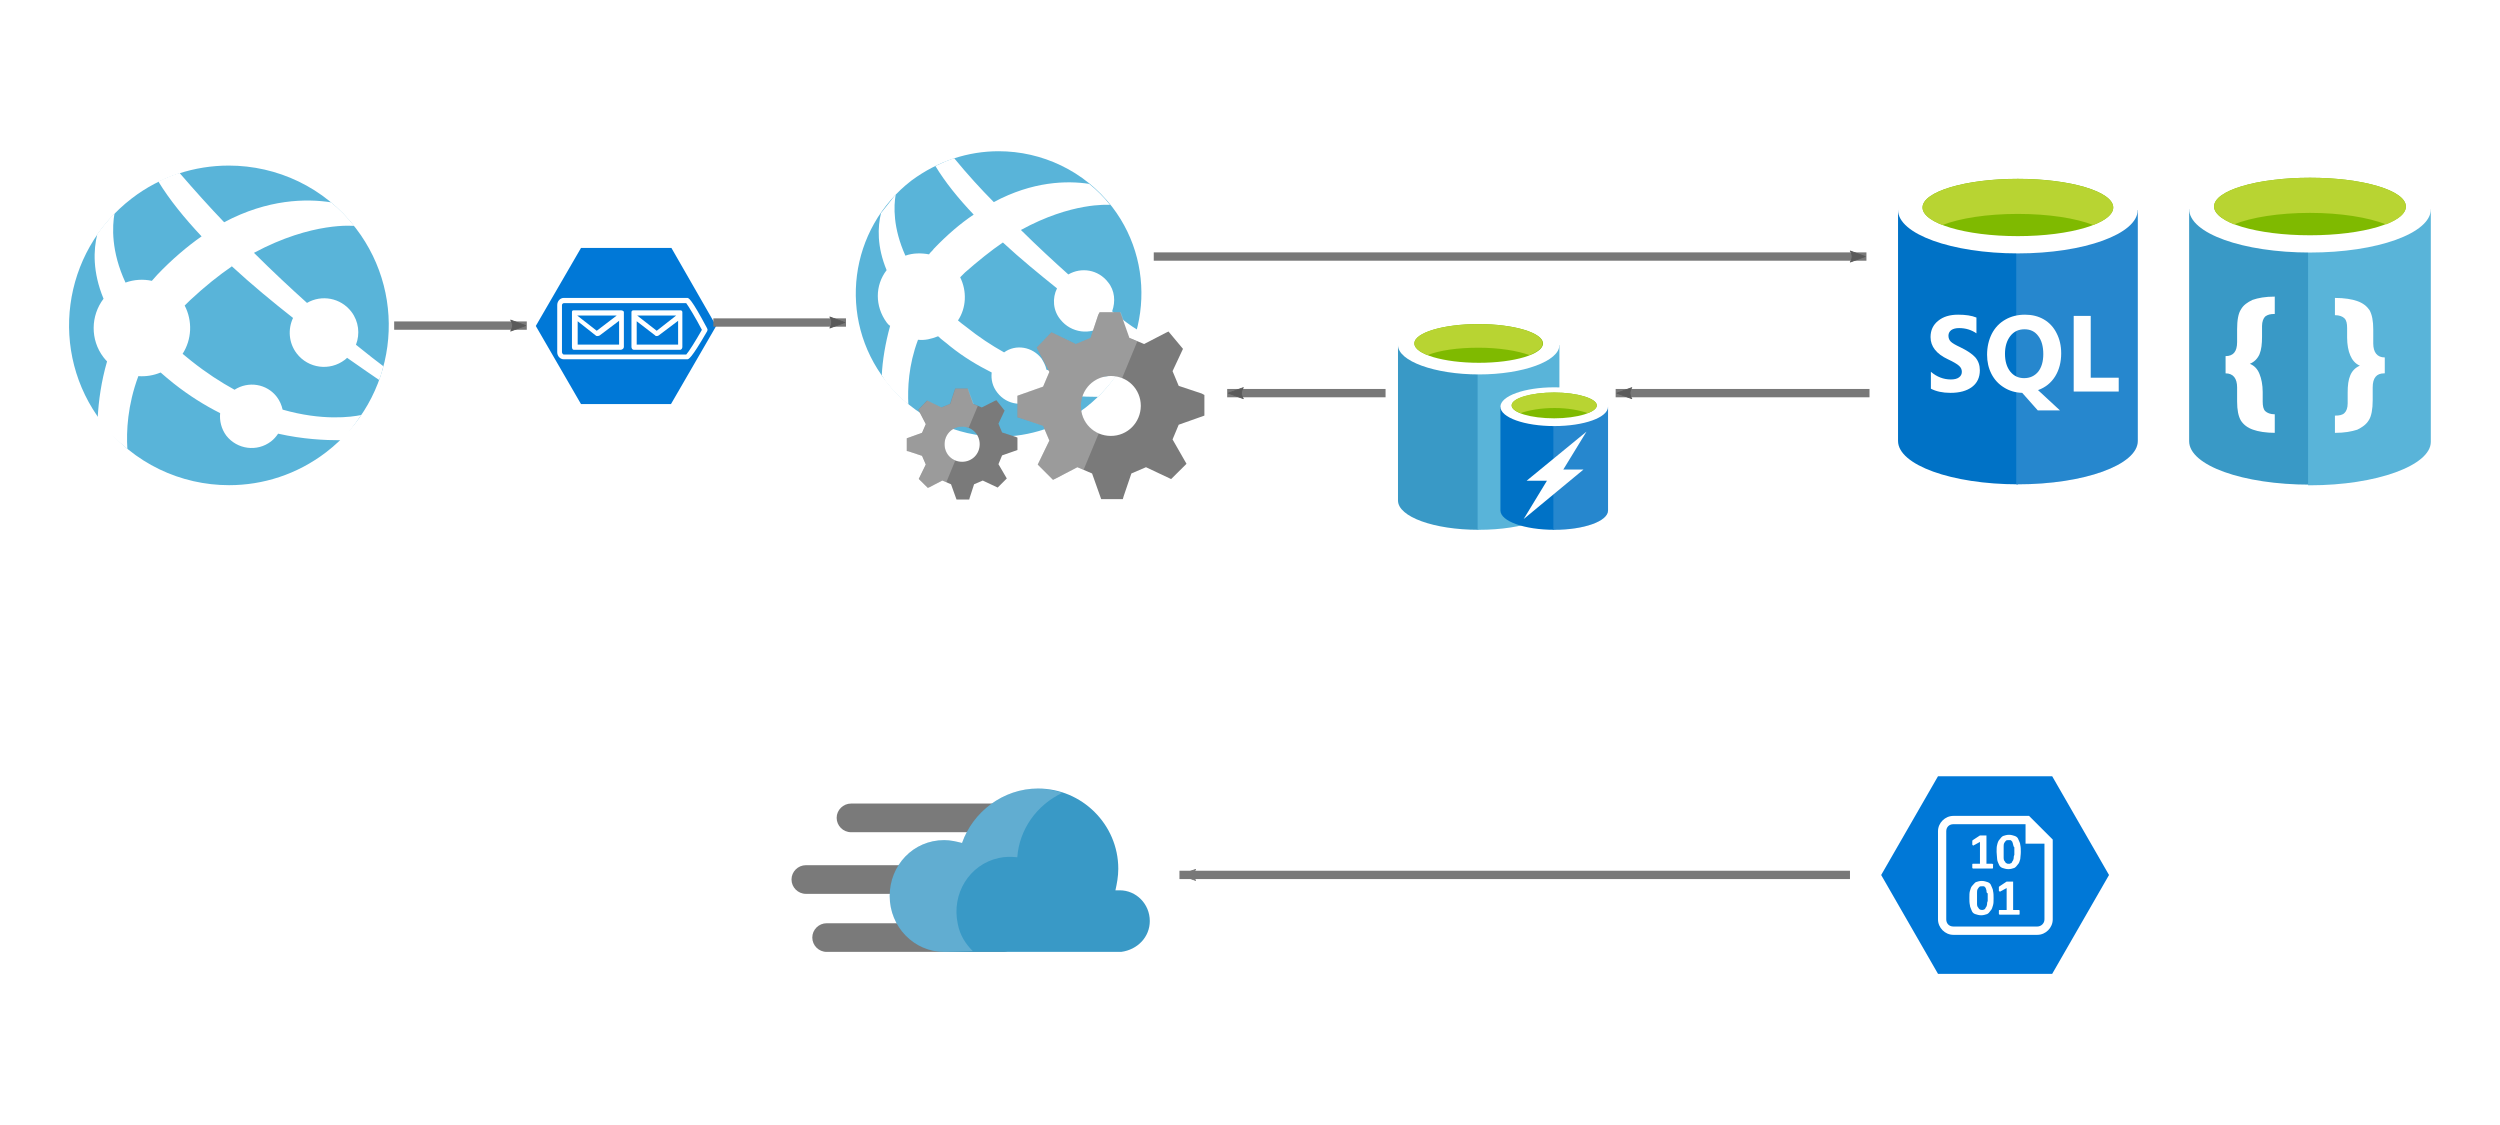 <?xml version="1.0" encoding="UTF-8" standalone="no"?>
<svg
   xmlns:v="http://schemas.microsoft.com/visio/2003/SVGExtensions/"
   xmlns:dc="http://purl.org/dc/elements/1.1/"
   xmlns:cc="http://creativecommons.org/ns#"
   xmlns:rdf="http://www.w3.org/1999/02/22-rdf-syntax-ns#"
   xmlns:svg="http://www.w3.org/2000/svg"
   xmlns="http://www.w3.org/2000/svg"
   xmlns:sodipodi="http://sodipodi.sourceforge.net/DTD/sodipodi-0.dtd"
   xmlns:inkscape="http://www.inkscape.org/namespaces/inkscape"
   width="3.333in"
   height="1.5in"
   viewBox="0 0 240 108"
   xml:space="preserve"
   color-interpolation-filters="sRGB"
   class="st34"
   id="svg5196"
   version="1.1"
   inkscape:version="0.91 r13725"
   sodipodi:docname="scalable-web-app.svg"><defs
     id="defs5682"><marker
       inkscape:stockid="Arrow2Mend"
       orient="auto"
       refY="0.0"
       refX="0.0"
       id="marker7056"
       style="overflow:visible;"
       inkscape:isstock="true"><path
         id="path7058"
         style="fill-rule:evenodd;stroke-width:0.625;stroke-linejoin:round;stroke:#787878;stroke-opacity:1;fill:#787878;fill-opacity:1"
         d="M 8.719,4.034 L -2.207,0.016 L 8.719,-4.002 C 6.973,-1.63 6.983,1.616 8.719,4.034 z "
         transform="scale(0.6) rotate(180) translate(0,0)" /></marker><marker
       inkscape:isstock="true"
       style="overflow:visible;"
       id="marker6404"
       refX="0.0"
       refY="0.0"
       orient="auto"
       inkscape:stockid="Arrow2Mend"
       inkscape:collect="always"><path
         transform="scale(0.6) rotate(180) translate(0,0)"
         d="M 8.719,4.034 L -2.207,0.016 L 8.719,-4.002 C 6.973,-1.63 6.983,1.616 8.719,4.034 z "
         style="fill-rule:evenodd;stroke-width:0.625;stroke-linejoin:round;stroke:#5a5a5a;stroke-opacity:1;fill:#5a5a5a;fill-opacity:1"
         id="path6406" /></marker><marker
       inkscape:stockid="Arrow2Mend"
       orient="auto"
       refY="0.0"
       refX="0.0"
       id="marker6338"
       style="overflow:visible;"
       inkscape:isstock="true"
       inkscape:collect="always"><path
         id="path6340"
         style="fill-rule:evenodd;stroke-width:0.625;stroke-linejoin:round;stroke:#5a5a5a;stroke-opacity:1;fill:#5a5a5a;fill-opacity:1"
         d="M 8.719,4.034 L -2.207,0.016 L 8.719,-4.002 C 6.973,-1.63 6.983,1.616 8.719,4.034 z "
         transform="scale(0.6) rotate(180) translate(0,0)" /></marker><marker
       inkscape:stockid="Arrow1Mstart"
       orient="auto"
       refY="0.0"
       refX="0.0"
       id="Arrow1Mstart"
       style="overflow:visible"
       inkscape:isstock="true"><path
         id="path4736"
         d="M 0.0,0.0 L 5.0,-5.0 L -12.5,0.0 L 5.0,5.0 L 0.0,0.0 z "
         style="fill-rule:evenodd;stroke:#5a5a5a;stroke-width:1pt;stroke-opacity:1;fill:#5a5a5a;fill-opacity:1"
         transform="scale(0.4) translate(10,0)" /></marker><marker
       inkscape:isstock="true"
       style="overflow:visible;"
       id="marker5692"
       refX="0.0"
       refY="0.0"
       orient="auto"
       inkscape:stockid="Arrow2Mend"><path
         transform="scale(0.6) rotate(180) translate(0,0)"
         d="M 8.719,4.034 L -2.207,0.016 L 8.719,-4.002 C 6.973,-1.63 6.983,1.616 8.719,4.034 z "
         style="fill-rule:evenodd;stroke-width:0.625;stroke-linejoin:round;stroke:#5a5a5a;stroke-opacity:1;fill:#5a5a5a;fill-opacity:1"
         id="path5694" /></marker><marker
       inkscape:isstock="true"
       style="overflow:visible;"
       id="marker5452"
       refX="0.0"
       refY="0.0"
       orient="auto"
       inkscape:stockid="Arrow2Mend"><path
         transform="scale(0.6) rotate(180) translate(0,0)"
         d="M 8.719,4.034 L -2.207,0.016 L 8.719,-4.002 C 6.973,-1.63 6.983,1.616 8.719,4.034 z "
         style="fill-rule:evenodd;stroke-width:0.625;stroke-linejoin:round;stroke:#5a5a5a;stroke-opacity:1;fill:#5a5a5a;fill-opacity:1"
         id="path5454" /></marker><marker
       inkscape:stockid="Arrow2Lend"
       orient="auto"
       refY="0.0"
       refX="0.0"
       id="Arrow2Lend"
       style="overflow:visible;"
       inkscape:isstock="true"><path
         id="path4751"
         style="fill-rule:evenodd;stroke-width:0.625;stroke-linejoin:round;stroke:#000000;stroke-opacity:1;fill:#000000;fill-opacity:1"
         d="M 8.719,4.034 L -2.207,0.016 L 8.719,-4.002 C 6.973,-1.63 6.983,1.616 8.719,4.034 z "
         transform="scale(1.1) rotate(180) translate(1,0)" /></marker><marker
       inkscape:stockid="Arrow2Mend"
       orient="auto"
       refY="0.0"
       refX="0.0"
       id="marker5072"
       style="overflow:visible;"
       inkscape:isstock="true"
       inkscape:collect="always"><path
         id="path5074"
         style="fill-rule:evenodd;stroke-width:0.625;stroke-linejoin:round;stroke:#5a5a5a;stroke-opacity:1;fill:#5a5a5a;fill-opacity:1"
         d="M 8.719,4.034 L -2.207,0.016 L 8.719,-4.002 C 6.973,-1.63 6.983,1.616 8.719,4.034 z "
         transform="scale(0.6) rotate(180) translate(0,0)" /></marker><marker
       inkscape:stockid="Arrow2Mend"
       orient="auto"
       refY="0.0"
       refX="0.0"
       id="Arrow2Mend"
       style="overflow:visible;"
       inkscape:isstock="true"><path
         id="path4757"
         style="fill-rule:evenodd;stroke-width:0.625;stroke-linejoin:round;"
         d="M 8.719,4.034 L -2.207,0.016 L 8.719,-4.002 C 6.973,-1.63 6.983,1.616 8.719,4.034 z "
         transform="scale(0.6) rotate(180) translate(0,0)" /></marker></defs><sodipodi:namedview
     pagecolor="#ffffff"
     bordercolor="#666666"
     borderopacity="1"
     objecttolerance="10"
     gridtolerance="10"
     guidetolerance="10"
     inkscape:pageopacity="0"
     inkscape:pageshadow="2"
     inkscape:window-width="1536"
     inkscape:window-height="897"
     id="namedview5680"
     showgrid="false"
     inkscape:zoom="1.920002"
     inkscape:cx="168.10308"
     inkscape:cy="22.704001"
     inkscape:window-x="-8"
     inkscape:window-y="-8"
     inkscape:window-maximized="1"
     inkscape:current-layer="svg5196" /><v:documentProperties
     v:langID="1033"
     v:viewMarkup="false" /><style
     type="text/css"
     id="style5198"><![CDATA[
		.st1 {fill:#59b4d9;stroke:none;stroke-linecap:butt;stroke-width:0.582}
		.st2 {fill:#ffffff;stroke:none;stroke-linecap:butt;stroke-width:0.582}
		.st3 {fill:none;stroke:none;stroke-linecap:butt;stroke-width:0.75}
		.st4 {fill:#0090c6;font-family:Arial;font-size:0.625em}
		.st5 {fill:#59b4d9;stroke:none;stroke-linecap:butt;stroke-width:0.634}
		.st6 {fill:#ffffff;stroke:none;stroke-linecap:butt;stroke-width:0.634}
		.st7 {fill:#7a7a7a;stroke:none;stroke-linecap:butt;stroke-width:0.176}
		.st8 {fill:none;stroke:none;stroke-linecap:butt;stroke-width:0.176}
		.st9 {fill:#ffffff;fill-opacity:0.25;stroke:none;stroke-linecap:butt;stroke-width:0.176}
		.st10 {fill:#0078d7;stroke:none;stroke-linecap:butt;stroke-width:0.653}
		.st11 {fill:#7a7a7a;stroke:none;stroke-linecap:butt;stroke-width:0.653}
		.st12 {fill:#3999c6;stroke:none;stroke-linecap:butt;stroke-width:0.653}
		.st13 {fill:#ffffff;fill-opacity:0.2;stroke:none;stroke-linecap:butt;stroke-width:0.653}
		.st14 {fill:#3999c6;stroke:none;stroke-linecap:butt;stroke-width:0.47}
		.st15 {fill:#59b4d9;stroke:none;stroke-linecap:butt;stroke-width:0.47}
		.st16 {fill:#ffffff;stroke:none;stroke-linecap:butt;stroke-width:0.47}
		.st17 {fill:#7fba00;stroke:none;stroke-linecap:butt;stroke-width:0.47}
		.st18 {fill:#b8d432;stroke:none;stroke-linecap:butt;stroke-width:0.47}
		.st19 {fill:#0072c6;stroke:none;stroke-linecap:butt;stroke-width:0.47}
		.st20 {fill:#ffffff;fill-opacity:0.15;stroke:none;stroke-linecap:butt;stroke-width:0.47}
		.st21 {fill:#ffffff;stroke:none;stroke-linecap:butt;stroke-width:0.078}
		.st22 {fill:#0072c6;stroke:none;stroke-linecap:butt;stroke-width:0.582}
		.st23 {fill:#ffffff;fill-opacity:0.15;stroke:none;stroke-linecap:butt;stroke-width:0.582}
		.st24 {fill:#7fba00;stroke:none;stroke-linecap:butt;stroke-width:0.582}
		.st25 {fill:#b8d432;stroke:none;stroke-linecap:butt;stroke-width:0.582}
		.st26 {fill:#3999c6;stroke:none;stroke-linecap:butt;stroke-width:0.582}
		.st27 {fill:#0078d7;stroke:none;stroke-linecap:butt;stroke-width:0.648}
		.st28 {stroke:#a0a0a0;stroke-linecap:round;stroke-linejoin:round;stroke-width:0.514}
		.st29 {fill:#777777;stroke:#777777;stroke-linecap:butt;stroke-width:0.193}
		.st30 {fill:none}
		.st31 {stroke:#a0a0a0;stroke-linecap:butt;stroke-width:0.525}
		.st32 {fill:#a0a0a0;stroke:#a0a0a0;stroke-linecap:butt;stroke-width:0.28}
		.st33 {fill:#787878;stroke:#787878;stroke-linecap:butt;stroke-width:0.193}
		.st34 {fill:none;fill-rule:evenodd;font-size:12px;overflow:visible;stroke-linecap:square;stroke-miterlimit:3}
	]]></style><g
     id="g8062"
     transform="translate(-1.387,-7.726)"><g
       transform="translate(4.925,-3.859)"
       v:groupContext="group"
       v:mID="2"
       id="group2-2"><title
         id="title5208">Layer_1</title></g><g
       transform="translate(4.925,-3.859)"
       v:groupContext="group"
       v:mID="70"
       id="group70-131"><title
         id="title5546">Layer_1-7</title></g><g
       v:groupContext="group"
       v:mID="28"
       transform="matrix(1.054,0,0,1.054,77.372,-14.729)"
       id="group28-50"><title
         id="title5336">g3354</title><g
         transform="translate(4.112,-10.901)"
         v:groupContext="shape"
         v:mID="29"
         id="shape29-51"><title
           id="title5339">path3356</title><path
           style="fill:#7a7a7a;stroke:none;stroke-width:0.653;stroke-linecap:butt"
           inkscape:connector-curvature="0"
           id="path5341"
           class="st11"
           d="M 18.67,108 1.31,108 C 0.59,108 0,107.41 0,106.69 c 0,-0.71 0.59,-1.3 1.31,-1.3 l 17.36,0 c 0.72,0 1.3,0.59 1.3,1.3 0,0.72 -0.58,1.31 -1.3,1.31 z" /></g><g
         transform="translate(1.893,0)"
         v:groupContext="shape"
         v:mID="30"
         id="shape30-53"><title
           id="title5344">path3358</title><path
           style="fill:#7a7a7a;stroke:none;stroke-width:0.653;stroke-linecap:butt"
           inkscape:connector-curvature="0"
           id="path5346"
           class="st11"
           d="M 17.36,108 1.31,108 C 0.59,108 0,107.41 0,106.69 c 0,-0.71 0.59,-1.3 1.31,-1.3 l 16.05,0 c 0.72,0 1.31,0.59 1.31,1.3 0,0.72 -0.59,1.31 -1.31,1.31 z" /></g><g
         transform="translate(0,-5.287)"
         v:groupContext="shape"
         v:mID="31"
         id="shape31-55"><title
           id="title5349">path3360</title><path
           style="fill:#7a7a7a;stroke:none;stroke-width:0.653;stroke-linecap:butt"
           inkscape:connector-curvature="0"
           id="path5351"
           class="st11"
           d="M 17.36,108 1.31,108 C 0.59,108 0,107.41 0,106.69 c 0,-0.71 0.59,-1.3 1.31,-1.3 l 16.05,0 c 0.72,0 1.31,0.59 1.31,1.3 0,0.72 -0.59,1.31 -1.31,1.31 z" /></g><g
         transform="translate(8.943,0)"
         v:groupContext="shape"
         v:mID="32"
         id="shape32-57"><title
           id="title5354">path3362</title><path
           style="fill:#3999c6;stroke:none;stroke-width:0.653;stroke-linecap:butt"
           inkscape:connector-curvature="0"
           id="path5356"
           class="st12"
           d="m 23.69,105.19 c 0,-1.56 -1.24,-2.8 -2.74,-2.8 -0.13,0 -0.19,0 -0.39,0 0.13,-0.59 0.26,-1.24 0.26,-1.96 0,-4.05 -3.33,-7.31 -7.31,-7.31 -3.2,0 -5.94,2.15 -6.92,4.96 C 6.07,97.95 5.55,97.82 4.96,97.82 2.15,97.82 0,100.1 0,102.91 0,105.72 2.22,108 4.96,108 l 16.12,0 c 1.51,-0.2 2.61,-1.37 2.61,-2.81 z" /></g><g
         transform="translate(8.943,0)"
         v:groupContext="shape"
         v:mID="33"
         id="shape33-59"><title
           id="title5359">path3364</title><path
           style="fill:#ffffff;fill-opacity:0.2;stroke:none;stroke-width:0.653;stroke-linecap:butt"
           inkscape:connector-curvature="0"
           id="path5361"
           class="st13"
           d="M 7.57,107.93 C 6.92,107.28 6.4,106.5 6.2,105.45 c -0.59,-2.74 1.05,-5.41 3.72,-6 0.59,-0.13 1.11,-0.13 1.7,-0.07 0.19,-2.54 1.76,-4.76 4.11,-5.87 -0.72,-0.2 -1.43,-0.39 -2.22,-0.39 -3.2,0 -5.94,2.15 -6.92,4.96 C 6.07,97.95 5.55,97.82 4.96,97.82 2.15,97.82 0,100.1 0,102.91 0,105.72 2.22,108 4.96,108 l 2.61,-0.07 z" /></g></g><g
       v:groupContext="group"
       v:mID="71"
       transform="matrix(0.877,0,0,0.877,181.98,6.494)"
       id="group71-132"><title
         id="title5549">paths-6</title><g
         v:groupContext="group"
         v:mID="72"
         id="group72-133"><title
           id="title5552">g59</title><g
           v:groupContext="shape"
           v:mID="73"
           id="shape73-134"><title
             id="title5555">path61</title><path
             style="fill:#0078d7;stroke:none;stroke-width:0.648;stroke-linecap:butt"
             inkscape:connector-curvature="0"
             id="path5557"
             class="st27"
             d="m 18.72,86.37 -12.5,0 L 0,97.18 6.22,108 l 12.5,0 6.22,-10.82 -6.22,-10.81 z m 0.06,15.67 c 0,0.91 -0.77,1.69 -1.68,1.69 l -9.2,0 c -0.91,0 -1.68,-0.78 -1.68,-1.69 l 0,-9.65 c 0,-0.91 0.77,-1.68 1.68,-1.68 l 6.8,0 c 0.65,0 1.3,0 1.3,0 l 0.19,0 2.59,2.59 0,1.36 0,7.38 z" /></g><g
           transform="translate(10.492,-6.995)"
           v:groupContext="shape"
           v:mID="74"
           id="shape74-136"><title
             id="title5560">path63</title><path
             style="fill:#0078d7;stroke:none;stroke-width:0.648;stroke-linecap:butt"
             inkscape:connector-curvature="0"
             id="path5562"
             class="st27"
             d="m 1.04,105.93 c 0,-0.13 -0.07,-0.2 -0.07,-0.26 0,-0.07 -0.06,-0.13 -0.13,-0.2 -0.06,-0.06 -0.06,-0.06 -0.13,-0.06 -0.06,0 -0.13,0 -0.19,0 -0.13,0 -0.2,0 -0.26,0.06 -0.07,0.07 -0.13,0.13 -0.2,0.26 C 0,105.86 0,105.99 0,106.12 c 0,0.13 0,0.33 0,0.58 0,0.26 0,0.46 0,0.65 0,0.2 0.06,0.33 0.13,0.39 0.06,0.13 0.13,0.2 0.19,0.2 0.07,0.06 0.13,0.06 0.26,0.06 0.07,0 0.13,0 0.2,-0.06 0.06,0 0.13,-0.07 0.13,-0.13 0.06,-0.07 0.06,-0.13 0.13,-0.2 0,-0.06 0.06,-0.13 0.06,-0.26 0,-0.06 0,-0.19 0.07,-0.32 0,-0.13 0,-0.26 0,-0.39 0,-0.19 0,-0.32 0,-0.45 -0.13,-0.07 -0.13,-0.13 -0.13,-0.26 z" /></g><g
           transform="translate(13.407,-12.047)"
           v:groupContext="shape"
           v:mID="75"
           id="shape75-138"><title
             id="title5565">path65-4</title><path
             style="fill:#0078d7;stroke:none;stroke-width:0.648;stroke-linecap:butt"
             inkscape:connector-curvature="0"
             id="path5567"
             class="st27"
             d="m 1.04,105.93 c 0,-0.13 -0.07,-0.2 -0.07,-0.26 0,-0.07 -0.06,-0.13 -0.13,-0.2 -0.06,-0.06 -0.06,-0.06 -0.13,-0.06 -0.06,0 -0.13,0 -0.19,0 -0.13,0 -0.2,0 -0.26,0.06 -0.07,0.07 -0.13,0.13 -0.2,0.26 C 0,105.86 0,105.99 0,106.12 c 0,0.13 0,0.33 0,0.58 0,0.26 0,0.46 0,0.65 0,0.2 0.06,0.33 0.13,0.39 0.06,0.13 0.13,0.2 0.19,0.2 0.07,0.06 0.13,0.06 0.26,0.06 0.07,0 0.13,0 0.2,-0.06 0.06,0 0.13,-0.07 0.13,-0.13 0.06,-0.07 0.06,-0.13 0.13,-0.2 0,-0.06 0.06,-0.13 0.06,-0.26 0,-0.06 0,-0.19 0.07,-0.32 0,-0.13 0,-0.26 0,-0.39 0,-0.19 0,-0.32 0,-0.45 -0.07,0 -0.07,-0.13 -0.13,-0.26 z" /></g><g
           transform="translate(7.124,-5.181)"
           v:groupContext="shape"
           v:mID="76"
           id="shape76-140"><title
             id="title5570">path67-9</title><path
             style="fill:#0078d7;stroke:none;stroke-width:0.648;stroke-linecap:butt"
             inkscape:connector-curvature="0"
             id="path5572"
             class="st27"
             d="m 8.61,96.8 c -0.26,0 -0.64,0 -1.03,0 l -6.8,0 C 0.32,96.8 0,97.12 0,97.57 l 0,9.65 c 0,0.46 0.32,0.78 0.78,0.78 l 9.19,0 c 0.39,0 0.78,-0.32 0.78,-0.78 l 0,-8.29 -2.07,0 0,-2.13 -0.07,0 z m -5.76,1.94 c 0,0 0,-0.07 0,-0.07 0,0 0,-0.06 0,-0.06 0,0 0,0 0.06,-0.07 l 0.78,-0.51 c 0,0 0,0 0.07,0 0,0 0.06,0 0.06,0 0,0 0.07,0 0.07,0 0.06,0 0.06,0 0.13,0 0.06,0 0.13,0 0.19,0 0.06,0 0.06,0 0.13,0 0,0 0.06,0 0.06,0 0,0 0,0 0,0.06 l 0,3.04 0.59,0 c 0,0 0.06,0 0.06,0 0,0 0,0 0.07,0.07 0.06,0.06 0,0.06 0,0.06 0,0.07 0,0.07 0,0.13 0,0.07 0,0.13 0,0.13 0,0.07 0,0.07 0,0.07 0,0 0,0.06 -0.07,0.06 0,0 0,0 -0.06,0 l -2.01,0 c 0,0 0,0 -0.07,0 0,0 0,0 -0.06,-0.06 0,0 0,-0.07 0,-0.07 0,-0.06 0,-0.06 0,-0.13 0,-0.06 0,-0.13 0,-0.13 0,-0.06 0,-0.06 0,-0.06 0,0 0,-0.07 0.06,-0.07 0,0 0,0 0.07,0 l 0.71,0 0,-2.39 -0.58,0.32 c -0.07,0 -0.07,0.07 -0.13,0.07 0,0 -0.07,0 -0.07,0 0,0 0,-0.07 -0.06,-0.07 0,-0.06 0,-0.06 0,-0.19 0,-0.07 0,-0.13 0,-0.13 z m 2.27,6.93 c -0.07,0.26 -0.13,0.45 -0.26,0.58 -0.13,0.2 -0.26,0.33 -0.39,0.39 -0.2,0.06 -0.39,0.13 -0.65,0.13 -0.26,0 -0.45,-0.07 -0.65,-0.13 -0.19,-0.06 -0.32,-0.19 -0.39,-0.39 -0.06,-0.19 -0.19,-0.39 -0.19,-0.58 -0.06,-0.26 -0.06,-0.52 -0.06,-0.78 0,-0.32 0,-0.58 0.06,-0.78 0.07,-0.26 0.13,-0.45 0.26,-0.58 0.13,-0.13 0.26,-0.32 0.39,-0.39 0.19,-0.06 0.39,-0.13 0.65,-0.13 0.26,0 0.45,0.07 0.64,0.13 0.2,0.07 0.33,0.2 0.39,0.39 0.07,0.2 0.2,0.39 0.2,0.58 0.06,0.26 0.06,0.52 0.06,0.78 0,0.33 0,0.58 -0.06,0.78 z m 2.91,0.91 c 0,0.06 0,0.06 0,0.06 0,0 0,0.06 -0.06,0.06 0,0 0,0 -0.07,0 l -2.01,0 c 0,0 0,0 -0.06,0 0,0 0,0 -0.07,-0.06 0,0 0,-0.06 0,-0.06 0,-0.07 0,-0.07 0,-0.13 0,-0.07 0,-0.13 0,-0.13 0,-0.07 0,-0.07 0,-0.07 0,0 0,-0.06 0.07,-0.06 0,0 0,0 0.06,0 l 0.72,0 0,-2.4 -0.59,0.32 c -0.06,0 -0.06,0.07 -0.13,0.07 0,0 -0.06,0 -0.06,0 0,0 0,-0.07 -0.07,-0.07 0,-0.06 0,-0.06 0,-0.19 0,-0.07 0,-0.07 0,-0.13 0,0 0,-0.06 0,-0.06 0,0 0,-0.07 0,-0.07 0,0 0,0 0.07,-0.06 l 0.78,-0.52 c 0,0 0,0 0.06,0 0,0 0.07,0 0.07,0 0,0 0.06,0 0.06,0 0.07,0 0.07,0 0.13,0 0.06,0 0.13,0 0.19,0 0.07,0 0.07,0 0.13,0 0,0 0.07,0 0.07,0 0,0 0,0 0,0.06 l 0,3.05 0.58,0 c 0,0 0.07,0 0.07,0 0,0 0,0 0.06,0.06 0,0 0,0.07 0,0.07 0,0.06 0,0.06 0,0.13 0,0.06 0,0.13 0,0.13 z m 0.07,-5.96 c -0.07,0.26 -0.13,0.45 -0.26,0.58 -0.13,0.19 -0.26,0.32 -0.39,0.39 -0.2,0.06 -0.39,0.13 -0.65,0.13 -0.26,0 -0.45,-0.07 -0.65,-0.13 -0.19,-0.07 -0.32,-0.2 -0.39,-0.39 -0.06,-0.13 -0.19,-0.39 -0.19,-0.58 0,-0.2 -0.06,-0.52 -0.06,-0.78 0,-0.32 0,-0.58 0.06,-0.78 0.06,-0.26 0.13,-0.45 0.26,-0.58 0.13,-0.19 0.26,-0.32 0.39,-0.39 0.19,-0.06 0.39,-0.13 0.65,-0.13 0.25,0 0.45,0.07 0.64,0.13 0.2,0.07 0.33,0.2 0.39,0.39 0.07,0.19 0.2,0.39 0.2,0.58 0.06,0.26 0.06,0.52 0.06,0.78 0,0.32 -0.06,0.58 -0.06,0.78 z" /></g></g></g><g
       v:groupContext="group"
       v:mID="3"
       transform="matrix(1.054,0,0,1.054,6.027,-59.534)"
       id="group3-3"><title
         id="title5211">g4941-3</title><g
         v:groupContext="shape"
         v:mID="4"
         id="shape4-4"><title
           id="title5214">path3-3</title><path
           style="fill:#59b4d9;stroke:none;stroke-width:0.582;stroke-linecap:butt"
           inkscape:connector-curvature="0"
           id="path5216"
           class="st1"
           d="m 25.3,105 c -2.64,2.02 -5.75,3 -8.84,3 -4.38,0 -8.71,-1.97 -11.57,-5.71 C 0,95.91 1.21,86.78 7.6,81.88 c 2.64,-2.03 5.75,-2.99 8.84,-2.99 4.37,0 8.71,1.96 11.57,5.71 4.89,6.38 3.67,15.51 -2.71,20.4 z" /></g><g
         transform="translate(3.799,-3.012)"
         v:groupContext="shape"
         v:mID="5"
         id="shape5-6"><title
           id="title5219">path5-4</title><path
           style="fill:#ffffff;stroke:none;stroke-width:0.582;stroke-linecap:butt"
           inkscape:connector-curvature="0"
           id="path5221"
           class="st2"
           d="m 18.82,99.01 c 1.06,1.38 3.02,1.63 4.39,0.58 0.08,-0.05 0.13,-0.12 0.2,-0.18 1.4,0.99 2.37,1.64 2.92,2.02 0.17,-0.42 0.28,-0.83 0.39,-1.25 -0.58,-0.43 -1.36,-1.04 -2.5,-1.96 0.38,-0.97 0.26,-2.12 -0.42,-3.01 -0.97,-1.26 -2.7,-1.58 -4.04,-0.8 -1.48,-1.33 -3.11,-2.85 -4.83,-4.56 5.34,-2.87 9.13,-2.45 9.13,-2.45 -0.63,-0.81 -1.34,-1.52 -2.1,-2.15 -2.25,-0.35 -5.75,-0.31 -9.74,1.81 l -0.01,0 0,0 c -1.33,-1.39 -2.68,-2.89 -4.06,-4.49 -0.66,0.21 -1.31,0.47 -1.93,0.78 1.02,1.67 2.39,3.35 3.93,4.99 0,0 0.01,0.01 0.01,0.01 -1.29,0.9 -2.72,2.11 -4.04,3.5 -0.17,0.18 -0.33,0.37 -0.49,0.55 -0.79,-0.17 -1.62,-0.12 -2.4,0.16 -1.32,-2.84 -1.21,-5.13 -1,-6.31 -0.58,0.6 -1.11,1.23 -1.57,1.9 -0.35,1.41 -0.44,3.44 0.57,5.88 -1.17,1.54 -1.23,3.73 0,5.34 0.1,0.13 0.21,0.25 0.32,0.37 -0.53,1.83 -0.77,3.59 -0.85,5.1 0.14,0.19 0.14,0.34 0.28,0.53 0.7,0.89 1.57,1.65 2.42,2.33 -0.1,-1.6 0.01,-3.96 1,-6.62 0.68,0.05 1.38,-0.06 2.03,-0.33 0.37,0.32 0.76,0.66 1.18,0.99 1.43,1.13 2.85,2.01 4.24,2.71 -0.07,0.7 0.11,1.44 0.56,2.05 0.99,1.26 2.8,1.5 4.07,0.53 0.26,-0.2 0.47,-0.44 0.65,-0.71 2.26,0.51 4.24,0.6 5.71,0.6 0.22,0 1.27,-1.42 1.86,-2.3 -0.89,0.19 -3.54,0.55 -7.16,-0.49 -0.09,-0.41 -0.26,-0.8 -0.52,-1.15 -0.92,-1.21 -2.6,-1.47 -3.86,-0.66 -1.26,-0.69 -2.57,-1.54 -3.93,-2.62 -0.28,-0.22 -0.54,-0.43 -0.8,-0.65 0.84,-1.31 0.92,-2.99 0.19,-4.4 0.17,-0.16 0.33,-0.33 0.51,-0.5 1.34,-1.25 2.61,-2.26 3.79,-3.07 -0.04,-0.04 -0.09,-0.09 -0.13,-0.13 0.04,0.04 0.09,0.08 0.14,0.13 -0.01,0 -0.01,0 -0.01,0 1.82,1.68 3.75,3.27 5.57,4.7 -0.48,1.02 -0.4,2.27 0.33,3.23 z" /></g></g><g
       v:groupContext="group"
       v:mID="7"
       transform="matrix(1.054,0,0,1.054,81.754,-58.155)"
       id="group7-11"><title
         id="title5233">g10016</title><g
         transform="translate(0,-5.725)"
         v:groupContext="shape"
         v:mID="8"
         id="shape8-12"><title
           id="title5236">path3</title><path
           style="fill:#59b4d9;stroke:none;stroke-width:0.634;stroke-linecap:butt"
           inkscape:connector-curvature="0"
           id="path5238"
           class="st5"
           d="M 22.64,105.34 C 20.29,107.12 17.49,108 14.78,108 10.85,108 6.98,106.22 4.44,102.93 0,97.22 1.07,89.05 6.78,84.66 9.2,82.88 11.93,82 14.71,82 c 3.93,0 7.8,1.78 10.34,5.07 4.37,5.71 3.22,13.88 -2.41,18.27 z" /></g><g
         transform="translate(3.435,-8.403)"
         v:groupContext="shape"
         v:mID="9"
         id="shape9-14"><title
           id="title5241">path5</title><path
           style="fill:#ffffff;stroke:none;stroke-width:0.634;stroke-linecap:butt"
           inkscape:connector-curvature="0"
           id="path5243"
           class="st6"
           d="m 21.61,99.26 c 0.32,-0.88 0.25,-1.9 -0.38,-2.66 -0.88,-1.14 -2.42,-1.39 -3.61,-0.7 -1.34,-1.2 -2.79,-2.54 -4.32,-4.05 4.63,-2.54 7.93,-2.29 8.12,-2.29 -0.56,-0.71 -1.2,-1.34 -1.9,-1.91 -2.03,-0.31 -5.15,-0.24 -8.69,1.66 -1.19,-1.2 -2.41,-2.54 -3.61,-4 C 6.66,85.5 6.08,85.75 5.51,86.02 6.39,87.48 7.61,88.99 9,90.45 7.79,91.26 6.59,92.29 5.37,93.56 5.25,93.75 5.06,93.87 4.93,94.07 4.23,93.94 3.47,93.94 2.78,94.19 1.64,91.65 1.71,89.68 1.9,88.6 1.46,89.17 1.02,89.75 0.56,90.31 0.25,91.58 0.18,93.36 1.07,95.51 0,96.9 0,98.8 1.07,100.27 c 0.08,0.12 0.2,0.24 0.32,0.31 -0.44,1.59 -0.7,3.17 -0.76,4.51 0.13,0.2 0.2,0.32 0.32,0.51 0.64,0.83 1.34,1.52 2.1,2.15 -0.07,-1.46 0,-3.56 0.88,-5.9 0.63,0.07 1.2,-0.07 1.83,-0.32 0.32,0.32 0.71,0.57 1.07,0.89 1.27,1.02 2.54,1.77 3.81,2.41 -0.07,0.63 0.07,1.27 0.51,1.83 0.88,1.15 2.47,1.34 3.61,0.51 0.25,-0.19 0.44,-0.39 0.57,-0.63 1.97,0.44 3.73,0.51 5,0.51 0.56,-0.56 1.14,-1.2 1.58,-1.83 0.07,-0.07 0.07,-0.13 0.13,-0.2 -0.83,0.2 -3.17,0.51 -6.41,-0.44 -0.08,-0.39 -0.25,-0.7 -0.45,-1.02 -0.82,-1.07 -2.34,-1.34 -3.41,-0.56 -1.15,-0.64 -2.29,-1.39 -3.49,-2.35 -0.25,-0.19 -0.51,-0.38 -0.71,-0.56 0.76,-1.14 0.83,-2.66 0.2,-3.93 0.12,-0.12 0.32,-0.31 0.44,-0.44 1.16,-1.02 2.43,-2.04 3.45,-2.73 1.64,1.52 3.35,2.91 4.93,4.18 -0.44,0.88 -0.38,2.02 0.32,2.85 0.95,1.2 2.73,1.46 3.93,0.51 0.07,-0.07 0.12,-0.12 0.19,-0.19 1.15,0.83 2.1,1.46 2.61,1.78 0.12,-0.39 0.25,-0.76 0.32,-1.15 -0.64,-0.37 -1.39,-0.95 -2.35,-1.71 z" /></g><g
         transform="translate(16.418,-0.035)"
         v:groupContext="shape"
         v:mID="10"
         id="shape10-16"><title
           id="title5246">path9</title><path
           style="fill:#7a7a7a;stroke:none;stroke-width:0.176;stroke-linecap:butt"
           inkscape:connector-curvature="0"
           id="path5248"
           class="st7"
           d="m 13.76,92.73 -0.25,0.12 -1.97,1.02 -1.34,-0.56 -0.83,-2.34 -1.88,0 -0.13,0.24 -0.7,2.1 -1.34,0.56 -2.22,-1.07 -1.34,1.39 0.12,0.25 1.03,1.97 -0.57,1.34 -2.34,0.83 0,1.97 0.25,0.07 2.09,0.7 0.57,1.34 -1.06,2.19 1.39,1.39 0.25,-0.12 1.97,-1.03 1.34,0.57 0.83,2.34 1.97,0 0.07,-0.25 0.71,-2.09 1.33,-0.57 2.29,1.08 1.4,-1.39 -1.27,-2.22 0.56,-1.34 2.34,-0.83 0,-1.88 -0.24,-0.13 -2.1,-0.7 -0.56,-1.34 0.95,-2.03 -1.32,-1.58 z m -5.25,9.51 c -1.52,0 -2.73,-1.2 -2.73,-2.73 0,-1.52 1.2,-2.73 2.73,-2.73 1.53,0 2.73,1.2 2.73,2.73 -0.02,1.53 -1.22,2.73 -2.73,2.73 z" /></g><g
         v:groupContext="group"
         v:mID="11"
         transform="translate(16.418,-1.797)"
         id="group11-18"><title
           id="title5251">g11</title><g
           transform="translate(5.778,-4.245)"
           v:groupContext="shape"
           v:mID="12"
           id="shape12-19"><title
             id="title5254">path13</title><path
             style="fill:none;stroke:none;stroke-width:0.176;stroke-linecap:butt"
             inkscape:connector-curvature="0"
             id="path5256"
             class="st8"
             d="m 0,105.53 c 0,1.08 0.7,2.03 1.66,2.47 l 2.09,-5 C 3.44,102.87 3.12,102.8 2.73,102.8 1.2,102.8 0,104 0,105.53 Z" /></g><g
           v:groupContext="shape"
           v:mID="13"
           id="shape13-21"><title
             id="title5259">path15</title><path
             style="fill:#ffffff;fill-opacity:0.25;stroke:none;stroke-width:0.176;stroke-linecap:butt"
             inkscape:connector-curvature="0"
             id="path5261"
             class="st9"
             d="m 5.78,101.29 c 0,-1.52 1.2,-2.73 2.73,-2.73 0.39,0 0.7,0.07 1.02,0.19 l 1.39,-3.36 -0.63,-0.25 -0.88,-2.41 -1.92,0 -0.13,0.24 -0.7,2.1 -1.34,0.56 -2.22,-1.07 -1.34,1.39 0.12,0.25 1.03,1.97 -0.57,1.34 -2.34,0.83 0,1.97 0.25,0.07 2.09,0.71 0.57,1.33 -1.06,2.19 1.39,1.39 0.25,-0.12 1.97,-1.03 0.56,0.25 1.4,-3.36 c -0.95,-0.43 -1.64,-1.38 -1.64,-2.45 z" /></g></g><g
         transform="translate(6.342,0)"
         v:groupContext="shape"
         v:mID="14"
         id="shape14-23"><title
           id="title5264">path19-7</title><path
           style="fill:#7a7a7a;stroke:none;stroke-width:0.176;stroke-linecap:butt"
           inkscape:connector-curvature="0"
           id="path5266"
           class="st7"
           d="M 8.16,98.95 8,99.02 6.83,99.61 6.04,99.28 5.55,97.89 l -1.13,0 -0.07,0.16 -0.4,1.23 -0.8,0.33 -1.3,-0.63 -0.79,0.83 0.07,0.16 0.6,1.16 -0.34,0.79 -1.39,0.5 0,1.16 0.16,0.03 1.23,0.41 0.34,0.79 -0.64,1.31 0.83,0.82 0.16,-0.07 1.16,-0.6 0.79,0.34 0.5,1.39 1.16,0 0.04,-0.16 0.4,-1.23 0.79,-0.34 1.36,0.64 0.83,-0.83 -0.76,-1.3 0.33,-0.8 1.4,-0.49 0,-1.13 -0.16,-0.07 -1.24,-0.4 -0.33,-0.8 0.56,-1.19 -0.75,-0.95 z m -3.12,5.61 c -0.9,0 -1.6,-0.7 -1.6,-1.6 0,-0.9 0.7,-1.6 1.6,-1.6 0.9,0 1.6,0.7 1.6,1.6 0,0.9 -0.7,1.6 -1.6,1.6 z" /></g><g
         v:groupContext="group"
         v:mID="15"
         transform="translate(6.359,-1.057)"
         id="group15-25"><title
           id="title5269">g21</title><g
           transform="translate(3.417,-2.519)"
           v:groupContext="shape"
           v:mID="16"
           id="shape16-26"><title
             id="title5272">path23-0</title><path
             style="fill:none;stroke:none;stroke-width:0.176;stroke-linecap:butt"
             inkscape:connector-curvature="0"
             id="path5274"
             class="st8"
             d="m 0,106.54 c 0,0.63 0.41,1.2 0.97,1.46 L 2.2,105.04 C 2.01,104.97 1.83,104.93 1.6,104.93 0.7,104.92 0,105.64 0,106.54 Z" /></g><g
           v:groupContext="shape"
           v:mID="17"
           id="shape17-28"><title
             id="title5277">path25</title><path
             style="fill:#ffffff;fill-opacity:0.25;stroke:none;stroke-width:0.176;stroke-linecap:butt"
             inkscape:connector-curvature="0"
             id="path5279"
             class="st9"
             d="m 3.42,104.02 c 0,-0.9 0.7,-1.6 1.6,-1.6 0.23,0 0.41,0.03 0.6,0.1 l 0.83,-1.99 -0.37,-0.16 -0.53,-1.42 -1.13,0 -0.07,0.15 -0.4,1.24 -0.8,0.33 -1.3,-0.63 -0.79,0.83 0.07,0.15 0.6,1.17 -0.34,0.79 -1.39,0.49 0,1.17 0.16,0.03 1.23,0.41 0.34,0.79 -0.64,1.3 0.83,0.83 0.16,-0.07 1.16,-0.6 0.34,0.16 0.82,-1.99 c -0.58,-0.28 -0.98,-0.85 -0.98,-1.48 z" /></g></g></g><g
       v:groupContext="group"
       v:mID="19"
       transform="matrix(0.7,0,0,0.7,52.823,-29.089)"
       id="group19-33"><title
         id="title5291">paths</title><g
         v:groupContext="group"
         v:mID="20"
         id="group20-34"><title
           id="title5294">g61</title><g
           transform="translate(13.903,-10.052)"
           v:groupContext="shape"
           v:mID="21"
           id="shape21-35"><title
             id="title5297">polygon63</title><path
             style="fill:#0078d7;stroke:none;stroke-width:0.653;stroke-linecap:butt"
             inkscape:connector-curvature="0"
             id="path5299"
             class="st10"
             d="m 5.35,105.91 -5.35,0 2.68,2.09 2.67,-2.09 z" /></g><g
           transform="translate(5.744,-8.159)"
           v:groupContext="shape"
           v:mID="22"
           id="shape22-37"><title
             id="title5302">path65</title><path
             style="fill:#0078d7;stroke:none;stroke-width:0.653;stroke-linecap:butt"
             inkscape:connector-curvature="0"
             id="path5304"
             class="st10"
             d="m 2.68,106.83 c -0.07,0 -0.13,0 -0.2,-0.07 L 0,104.8 l 0,3.2 5.68,0 0,-3.26 -2.68,2.02 c -0.13,0.07 -0.26,0.07 -0.32,0.07 z" /></g><g
           transform="translate(13.838,-8.159)"
           v:groupContext="shape"
           v:mID="23"
           id="shape23-39"><title
             id="title5307">path67</title><path
             style="fill:#0078d7;stroke:none;stroke-width:0.653;stroke-linecap:butt"
             inkscape:connector-curvature="0"
             id="path5309"
             class="st10"
             d="m 2.74,106.83 c -0.06,0 -0.19,0 -0.19,-0.07 L 0,104.8 l 0,3.2 5.68,0 0,-3.26 -2.68,2.02 c -0.13,0.07 -0.19,0.07 -0.26,0.07 z" /></g><g
           v:groupContext="shape"
           v:mID="24"
           id="shape24-41"><title
             id="title5312">path69</title><path
             style="fill:#0078d7;stroke:none;stroke-width:0.653;stroke-linecap:butt"
             inkscape:connector-curvature="0"
             id="path5314"
             class="st10"
             d="m 18.6,86.59 -12.4,0 -6.2,10.7 6.2,10.71 12.34,0 6.2,-10.71 -6.14,-10.7 z m 2.16,15.27 -16.91,0 c -0.52,0 -0.91,-0.45 -0.91,-0.97 l 0,-6.47 c 0,-0.52 0.39,-0.98 0.91,-0.98 l 16.91,0 c 0.19,0 0.52,0 2.74,4.18 l 0.06,0.2 -0.06,0.19 c -2.22,3.85 -2.55,3.85 -2.74,3.85 z" /></g><g
           transform="translate(5.679,-10.052)"
           v:groupContext="shape"
           v:mID="25"
           id="shape25-43"><title
             id="title5317">polygon71</title><path
             style="fill:#0078d7;stroke:none;stroke-width:0.653;stroke-linecap:butt"
             inkscape:connector-curvature="0"
             id="path5319"
             class="st10"
             d="m 5.42,105.91 -5.42,0 2.68,2.09 2.74,-2.09 z" /></g><g
           transform="translate(3.59,-6.789)"
           v:groupContext="shape"
           v:mID="26"
           id="shape26-45"><title
             id="title5322">path73</title><path
             style="fill:#0078d7;stroke:none;stroke-width:0.653;stroke-linecap:butt"
             inkscape:connector-curvature="0"
             id="path5324"
             class="st10"
             d="m 0.26,100.95 c -0.13,0 -0.26,0.13 -0.26,0.26 l 0,6.46 C 0,107.8 0.13,108 0.26,108 l 16.78,0 c 0.32,-0.33 1.3,-1.89 2.15,-3.39 -0.85,-1.64 -1.89,-3.33 -2.15,-3.66 l -16.78,0 z m 8.23,6.01 c 0,0.19 -0.2,0.39 -0.46,0.39 l -6.4,0 c -0.19,0 -0.26,-0.2 -0.26,-0.39 l 0,-4.77 c 0,-0.2 0.07,-0.26 0.26,-0.26 l 6.4,0 c 0.19,0 0.46,0.06 0.46,0.26 l 0,4.77 z m 8.02,0 c 0,0.19 -0.13,0.39 -0.32,0.39 l -6.33,0 c -0.2,0 -0.33,-0.2 -0.33,-0.39 l 0,-4.77 c 0,-0.2 0.13,-0.26 0.33,-0.26 l 6.33,0 c 0.19,0 0.32,0.06 0.32,0.26 l 0,4.77 z" /></g></g></g><g
       v:groupContext="group"
       v:mID="35"
       transform="matrix(1.054,0,0,1.054,135.594,-55.25)"
       id="group35-64"><title
         id="title5373">g5253</title><g
         v:groupContext="shape"
         v:mID="36"
         id="shape36-65"><title
           id="title5376">path3-4</title><path
           style="fill:#3999c6;stroke:none;stroke-width:0.47;stroke-linecap:butt"
           inkscape:connector-curvature="0"
           id="path5378"
           class="st14"
           d="m 0,91.18 0,14.15 c 0,1.49 3.29,2.67 7.33,2.67 l 0,-16.82 -7.33,0 z" /></g><g
         transform="translate(7.253,0)"
         v:groupContext="shape"
         v:mID="37"
         id="shape37-67"><title
           id="title5381">path5-26</title><path
           style="fill:#59b4d9;stroke:none;stroke-width:0.47;stroke-linecap:butt"
           inkscape:connector-curvature="0"
           id="path5383"
           class="st15"
           d="m 0,108 0.12,0 c 4.07,0 7.33,-1.18 7.33,-2.67 l 0,-14.15 -7.45,0 0,16.82 z" /></g><g
         transform="translate(0,-14.152)"
         v:groupContext="shape"
         v:mID="38"
         id="shape38-69"><title
           id="title5386">path7-09</title><path
           style="fill:#ffffff;stroke:none;stroke-width:0.47;stroke-linecap:butt"
           inkscape:connector-curvature="0"
           id="path5388"
           class="st16"
           d="M 14.7,105.33 C 14.7,106.78 11.41,108 7.37,108 3.33,108 0,106.78 0,105.33 c 0,-1.45 3.29,-2.66 7.33,-2.66 4.04,0 7.37,1.21 7.37,2.66 z" /></g><g
         transform="translate(1.49,-15.211)"
         v:groupContext="shape"
         v:mID="39"
         id="shape39-71"><title
           id="title5391">path9-77</title><path
           style="fill:#7fba00;stroke:none;stroke-width:0.47;stroke-linecap:butt"
           inkscape:connector-curvature="0"
           id="path5393"
           class="st17"
           d="M 11.72,106.24 C 11.72,107.22 9.1,108 5.88,108 2.67,108 0,107.22 0,106.24 c 0,-0.98 2.63,-1.77 5.84,-1.77 3.22,0 5.88,0.79 5.88,1.77 z" /></g><g
         transform="translate(1.49,-15.916)"
         v:groupContext="shape"
         v:mID="40"
         id="shape40-73"><title
           id="title5396">path11-8</title><path
           style="fill:#b8d432;stroke:none;stroke-width:0.47;stroke-linecap:butt"
           inkscape:connector-curvature="0"
           id="path5398"
           class="st18"
           d="m 10.47,108 c 0.78,-0.31 1.21,-0.67 1.21,-1.06 0,-0.98 -2.62,-1.76 -5.84,-1.76 -3.21,0 -5.84,0.78 -5.84,1.76 0,0.39 0.47,0.79 1.22,1.06 1.05,-0.43 2.74,-0.67 4.62,-0.67 1.88,0 3.57,0.28 4.63,0.67 z" /></g><g
         transform="translate(9.33,0)"
         v:groupContext="shape"
         v:mID="41"
         id="shape41-75"><title
           id="title5401">path13-1</title><path
           style="fill:#0072c6;stroke:none;stroke-width:0.47;stroke-linecap:butt"
           inkscape:connector-curvature="0"
           id="path5403"
           class="st19"
           d="m 0,96.79 0,9.45 c 0,0.98 2.2,1.76 4.9,1.76 l 0,-11.21 -4.9,0 z" /></g><g
         transform="translate(14.152,0)"
         v:groupContext="shape"
         v:mID="42"
         id="shape42-77"><title
           id="title5406">path15-3</title><path
           style="fill:#0072c6;stroke:none;stroke-width:0.47;stroke-linecap:butt"
           inkscape:connector-curvature="0"
           id="path5408"
           class="st19"
           d="m 0,108 0.08,0 c 2.7,0 4.9,-0.78 4.9,-1.76 l 0,-9.45 -4.98,0 0,11.21 z" /></g><g
         transform="translate(14.152,0)"
         v:groupContext="shape"
         v:mID="43"
         id="shape43-79"><title
           id="title5411">path17-7</title><path
           style="fill:#ffffff;fill-opacity:0.15;stroke:none;stroke-width:0.47;stroke-linecap:butt"
           inkscape:connector-curvature="0"
           id="path5413"
           class="st20"
           d="m 0,108 0.08,0 c 2.7,0 4.9,-0.78 4.9,-1.76 l 0,-9.45 -4.98,0 0,11.21 z" /></g><g
         transform="translate(9.33,-9.448)"
         v:groupContext="shape"
         v:mID="44"
         id="shape44-81"><title
           id="title5416">path19</title><path
           style="fill:#ffffff;stroke:none;stroke-width:0.47;stroke-linecap:butt"
           inkscape:connector-curvature="0"
           id="path5418"
           class="st16"
           d="M 9.8,106.24 C 9.8,107.22 7.61,108 4.9,108 2.2,108 0,107.22 0,106.24 c 0,-0.98 2.2,-1.77 4.9,-1.77 2.71,0 4.9,0.79 4.9,1.77 z" /></g><g
         transform="translate(10.35,-10.154)"
         v:groupContext="shape"
         v:mID="45"
         id="shape45-83"><title
           id="title5421">path21</title><path
           style="fill:#7fba00;stroke:none;stroke-width:0.47;stroke-linecap:butt"
           inkscape:connector-curvature="0"
           id="path5423"
           class="st17"
           d="M 7.76,106.82 C 7.76,107.45 6,108 3.88,108 1.76,108 0,107.49 0,106.82 c 0,-0.62 1.76,-1.17 3.88,-1.17 2.12,0 3.88,0.55 3.88,1.17 z" /></g><g
         transform="translate(10.35,-10.624)"
         v:groupContext="shape"
         v:mID="46"
         id="shape46-85"><title
           id="title5426">path23</title><path
           style="fill:#b8d432;stroke:none;stroke-width:0.47;stroke-linecap:butt"
           inkscape:connector-curvature="0"
           id="path5428"
           class="st18"
           d="m 6.94,108 c 0.51,-0.2 0.82,-0.43 0.82,-0.71 0,-0.62 -1.76,-1.17 -3.88,-1.17 -2.16,0 -3.88,0.51 -3.88,1.17 0,0.28 0.31,0.51 0.82,0.71 0.71,-0.27 1.85,-0.47 3.1,-0.47 1.18,0 2.27,0.2 3.02,0.47 z" /></g><g
         transform="translate(11.447,-0.98)"
         v:groupContext="shape"
         v:mID="47"
         id="shape47-87"><title
           id="title5431">polygon25</title><path
           style="fill:#ffffff;stroke:none;stroke-width:0.078;stroke-linecap:butt"
           inkscape:connector-curvature="0"
           id="path5433"
           class="st21"
           d="m 0,108 2.12,-3.49 -1.85,0 5.45,-4.47 -2.11,3.45 1.84,0 L 0,108 Z" /></g></g><g
       transform="translate(0,17.6)"
       id="g5014"><g
         v:groupContext="group"
         v:mID="50"
         transform="matrix(1.054,0,0,1.054,183.598,-77.217)"
         id="group50-93"><title
           id="title5448">g3366-3</title><g
           v:groupContext="shape"
           v:mID="51"
           id="shape51-94"><title
             id="title5451">path3-5-6</title><path
             style="fill:#0072c6;stroke:none;stroke-width:0.582;stroke-linecap:butt"
             inkscape:connector-curvature="0"
             id="path5453"
             class="st22"
             d="m 0,83.01 0,21.04 c 0,2.18 4.89,3.95 10.92,3.95 l 0,-24.99 c 0,0 -10.92,0 -10.92,0 z" /></g><g
           transform="translate(10.767,-5.82413e-4)"
           v:groupContext="shape"
           v:mID="52"
           id="shape52-96"><title
             id="title5456">path5-3-4</title><path
             style="fill:#0072c6;stroke:none;stroke-width:0.582;stroke-linecap:butt"
             inkscape:connector-curvature="0"
             id="path5458"
             class="st22"
             d="m 0,108 0.15,0 c 6.03,0 10.92,-1.77 10.92,-3.95 l 0,-21.03 L 0,83.02 0,108 Z" /></g><g
           transform="translate(10.767,-5.82413e-4)"
           v:groupContext="shape"
           v:mID="53"
           id="shape53-98"><title
             id="title5461">path7-0</title><path
             style="fill:#ffffff;fill-opacity:0.15;stroke:none;stroke-width:0.582;stroke-linecap:butt"
             inkscape:connector-curvature="0"
             id="path5463"
             class="st23"
             d="m 0,108 0.15,0 c 6.03,0 10.92,-1.77 10.92,-3.95 l 0,-21.03 L 0,83.02 0,108 Z" /></g><g
           transform="translate(0,-21.032)"
           v:groupContext="shape"
           v:mID="54"
           id="shape54-100"><title
             id="title5466">path9-9</title><path
             style="fill:#ffffff;stroke:none;stroke-width:0.582;stroke-linecap:butt"
             inkscape:connector-curvature="0"
             id="path5468"
             class="st2"
             d="m 21.83,104.05 c 0,2.18 -4.89,3.95 -10.91,3.95 C 4.89,108 0,106.23 0,104.05 c 0,-2.19 4.89,-3.96 10.92,-3.96 6.02,0 10.91,1.77 10.91,3.96 z" /></g><g
           transform="translate(2.231,-22.605)"
           v:groupContext="shape"
           v:mID="55"
           id="shape55-102"><title
             id="title5471">path11-5</title><path
             style="fill:#7fba00;stroke:none;stroke-width:0.582;stroke-linecap:butt"
             inkscape:connector-curvature="0"
             id="path5473"
             class="st24"
             d="m 17.37,105.39 c 0,1.44 -3.89,2.61 -8.69,2.61 C 3.89,108 0,106.83 0,105.39 c 0,-1.44 3.89,-2.61 8.68,-2.61 4.8,0 8.69,1.17 8.69,2.61 z" /></g><g
           transform="translate(2.232,-23.619)"
           v:groupContext="shape"
           v:mID="56"
           id="shape56-104"><title
             id="title5476">path13-5</title><path
             style="fill:#b8d432;stroke:none;stroke-width:0.582;stroke-linecap:butt"
             inkscape:connector-curvature="0"
             id="path5478"
             class="st25"
             d="m 15.55,108 c 1.14,-0.44 1.82,-0.99 1.82,-1.59 0,-1.44 -3.89,-2.61 -8.69,-2.61 -4.79,0 -8.68,1.17 -8.68,2.61 0,0.6 0.68,1.15 1.82,1.59 1.59,-0.62 4.07,-1.01 6.86,-1.01 2.8,0 5.28,0.39 6.87,1.01 z" /></g><g
           transform="translate(2.962,-8.33)"
           v:groupContext="shape"
           v:mID="57"
           id="shape57-106"><title
             id="title5481">path15-8</title><path
             style="fill:#ffffff;stroke:none;stroke-width:0.582;stroke-linecap:butt"
             inkscape:connector-curvature="0"
             id="path5483"
             class="st2"
             d="m 4.49,105.94 c 0,0.66 -0.24,1.16 -0.71,1.52 C 3.3,107.82 2.65,108 1.81,108 1.1,108 0.51,107.87 0.03,107.62 l 0,-1.54 c 0.55,0.47 1.16,0.7 1.82,0.7 0.32,0 0.57,-0.06 0.74,-0.19 0.18,-0.13 0.26,-0.3 0.26,-0.51 0,-0.21 -0.08,-0.39 -0.25,-0.54 -0.17,-0.16 -0.51,-0.36 -1.02,-0.6 C 0.53,104.45 0,103.77 0,102.92 c 0,-0.62 0.23,-1.11 0.69,-1.48 0.46,-0.38 1.06,-0.56 1.82,-0.56 0.68,0 1.23,0.08 1.67,0.26 l 0,1.44 C 3.72,102.26 3.19,102.1 2.6,102.1 c -0.3,0 -0.53,0.06 -0.71,0.18 -0.17,0.13 -0.26,0.3 -0.26,0.51 0,0.22 0.07,0.4 0.21,0.54 0.14,0.14 0.43,0.31 0.86,0.51 0.64,0.31 1.1,0.62 1.38,0.93 0.27,0.32 0.41,0.71 0.41,1.17 z" /></g><g
           transform="translate(8.111,-6.73)"
           v:groupContext="shape"
           v:mID="58"
           id="shape58-108"><title
             id="title5486">path17-2</title><path
             style="fill:#ffffff;stroke:none;stroke-width:0.582;stroke-linecap:butt"
             inkscape:connector-curvature="0"
             id="path5488"
             class="st2"
             d="m 6.75,102.79 c 0,0.81 -0.18,1.51 -0.55,2.11 -0.37,0.59 -0.89,1.01 -1.56,1.25 l 2,1.85 -2.02,0 -1.42,-1.6 C 2.58,106.38 2.03,106.22 1.54,105.91 1.05,105.61 0.67,105.2 0.4,104.68 0.13,104.15 0,103.57 0,102.93 c 0,-0.72 0.15,-1.35 0.43,-1.91 0.29,-0.56 0.7,-0.99 1.23,-1.29 0.52,-0.3 1.12,-0.45 1.8,-0.45 0.64,0 1.21,0.14 1.71,0.43 0.5,0.29 0.89,0.71 1.16,1.25 0.28,0.54 0.42,1.15 0.42,1.83 z m -1.63,0.08 c 0,-0.69 -0.15,-1.25 -0.46,-1.65 -0.3,-0.41 -0.72,-0.61 -1.25,-0.61 -0.54,0 -0.97,0.2 -1.29,0.61 -0.32,0.41 -0.49,0.95 -0.49,1.62 0,0.68 0.16,1.21 0.48,1.62 0.32,0.4 0.74,0.6 1.26,0.6 0.54,0 0.96,-0.2 1.28,-0.58 0.31,-0.39 0.47,-0.93 0.47,-1.61 z" /></g><g
           transform="translate(16,-8.45)"
           v:groupContext="shape"
           v:mID="59"
           id="shape59-110"><title
             id="title5491">polygon19-6</title><path
             style="fill:#ffffff;stroke:none;stroke-width:0.582;stroke-linecap:butt"
             inkscape:connector-curvature="0"
             id="path5493"
             class="st2"
             d="m 1.55,106.74 2.55,0 0,1.26 -4.1,0 0,-6.89 1.55,0 0,5.63 z" /></g></g><g
         v:groupContext="group"
         v:mID="60"
         transform="matrix(1.054,0,0,1.054,211.544,-77.123)"
         id="group60-112"><title
           id="title5496">g10168</title><g
           transform="translate(0,-0.058)"
           v:groupContext="shape"
           v:mID="61"
           id="shape61-113"><title
             id="title5499">path3-2</title><path
             style="fill:#3999c6;stroke:none;stroke-width:0.582;stroke-linecap:butt"
             inkscape:connector-curvature="0"
             id="path5501"
             class="st26"
             d="m 0,82.9 0,21.14 c 0,2.21 4.89,3.96 11.01,3.96 l 0,-25.1 -11.01,0 z" /></g><g
           transform="translate(10.833,0)"
           v:groupContext="shape"
           v:mID="62"
           id="shape62-115"><title
             id="title5504">path5-2</title><path
             style="fill:#59b4d9;stroke:none;stroke-width:0.582;stroke-linecap:butt"
             inkscape:connector-curvature="0"
             id="path5506"
             class="st1"
             d="m 0,108 0.17,0 c 6.06,0 11.01,-1.81 11.01,-3.96 l 0,-21.2 L 0,82.84 0,108 Z" /></g><g
           transform="translate(0,-21.2)"
           v:groupContext="shape"
           v:mID="63"
           id="shape63-117"><title
             id="title5509">path7-5</title><path
             style="fill:#ffffff;stroke:none;stroke-width:0.582;stroke-linecap:butt"
             inkscape:connector-curvature="0"
             id="path5511"
             class="st2"
             d="m 22.02,104.04 c 0,2.21 -4.9,3.96 -11.01,3.96 C 4.89,108 0,106.25 0,104.04 c 0,-2.16 4.95,-3.96 11.01,-3.96 6.05,0 11.01,1.8 11.01,3.96 z" /></g><g
           transform="translate(2.271,-22.772)"
           v:groupContext="shape"
           v:mID="64"
           id="shape64-119"><title
             id="title5514">path9-7</title><path
             style="fill:#7fba00;stroke:none;stroke-width:0.582;stroke-linecap:butt"
             inkscape:connector-curvature="0"
             id="path5516"
             class="st24"
             d="m 17.47,105.38 c 0,1.46 -3.9,2.62 -8.73,2.62 C 3.9,108 0,106.84 0,105.38 c 0,-1.46 3.9,-2.62 8.74,-2.62 4.83,0 8.73,1.16 8.73,2.62 z" /></g><g
           transform="translate(2.271,-23.762)"
           v:groupContext="shape"
           v:mID="65"
           id="shape65-121"><title
             id="title5519">path11-9</title><path
             style="fill:#b8d432;stroke:none;stroke-width:0.582;stroke-linecap:butt"
             inkscape:connector-curvature="0"
             id="path5521"
             class="st25"
             d="m 15.67,108 c 1.16,-0.47 1.8,-0.99 1.8,-1.63 0,-1.46 -3.9,-2.62 -8.73,-2.62 -4.84,0 -8.74,1.16 -8.74,2.62 0,0.58 0.7,1.16 1.81,1.63 1.57,-0.64 4.07,-1.05 6.93,-1.05 2.79,0 5.3,0.41 6.93,1.05 z" /></g><g
           v:groupContext="group"
           v:mID="66"
           transform="translate(3.32,-4.776)"
           id="group66-123"><title
             id="title5524">g13</title><g
             v:groupContext="shape"
             v:mID="67"
             id="shape67-124"><title
               id="title5527">path15-2</title><path
               style="fill:#ffffff;stroke:none;stroke-width:0.582;stroke-linecap:butt"
               inkscape:connector-curvature="0"
               id="path5529"
               class="st2"
               d="m 4.54,108 c -0.87,0 -1.57,-0.12 -2.04,-0.29 -0.52,-0.18 -0.87,-0.47 -1.1,-0.82 -0.24,-0.4 -0.35,-0.99 -0.35,-1.74 l 0,-1.29 c 0,-0.81 -0.35,-1.28 -1.05,-1.28 l 0,-1.57 c 0.7,0 1.05,-0.41 1.05,-1.28 l 0,-1.17 c 0,-0.81 0.11,-1.45 0.35,-1.8 0.23,-0.41 0.58,-0.64 1.05,-0.87 0.52,-0.18 1.16,-0.3 2.03,-0.3 l 0,1.58 c -0.4,0 -0.64,0.06 -0.87,0.23 -0.17,0.17 -0.29,0.47 -0.29,0.87 l 0,0.99 c 0,0.64 -0.06,1.17 -0.23,1.58 -0.18,0.4 -0.47,0.7 -0.88,0.87 0.41,0.17 0.7,0.47 0.88,0.93 0.17,0.41 0.29,0.99 0.29,1.63 l 0,0.88 c 0,0.4 0.06,0.7 0.23,0.87 0.18,0.17 0.47,0.29 0.87,0.29 l 0,1.69 0.06,0 z" /></g><g
             transform="translate(9.959,0)"
             v:groupContext="shape"
             v:mID="68"
             id="shape68-126"><title
               id="title5532">path17-4</title><path
               style="fill:#ffffff;stroke:none;stroke-width:0.582;stroke-linecap:butt"
               inkscape:connector-curvature="0"
               id="path5534"
               class="st2"
               d="m 4.48,102.58 c -0.69,0 -1.04,0.41 -1.04,1.28 l 0,1.17 c 0,0.82 -0.12,1.46 -0.35,1.81 -0.24,0.4 -0.59,0.64 -1.05,0.87 C 1.51,107.88 0.87,108 0,108 l 0,-1.57 c 0.41,0 0.7,-0.06 0.87,-0.24 0.18,-0.17 0.29,-0.46 0.29,-0.87 l 0,-0.99 c 0,-0.64 0.06,-1.16 0.24,-1.57 0.17,-0.41 0.46,-0.7 0.87,-0.88 -0.41,-0.17 -0.7,-0.52 -0.87,-0.93 -0.18,-0.4 -0.29,-0.99 -0.29,-1.63 l 0,-0.87 C 1.11,98.04 1.05,97.75 0.87,97.57 0.7,97.4 0.41,97.28 0,97.28 l 0,-1.57 c 0.87,0 1.57,0.12 2.04,0.29 0.52,0.18 0.87,0.47 1.11,0.82 0.23,0.41 0.34,0.99 0.34,1.74 l 0,1.29 c 0,0.81 0.35,1.28 1.05,1.28 l 0,1.45 -0.06,0 z" /></g></g></g></g><path
       inkscape:connector-curvature="0"
       id="path5070"
       d="m 39.627,38.978 11.932,0"
       style="fill:#787878;fill-opacity:1;fill-rule:evenodd;stroke:#787878;stroke-width:0.8px;stroke-linecap:butt;stroke-linejoin:miter;stroke-opacity:1;marker-end:url(#marker5072)" /><path
       style="fill:#787878;fill-opacity:1;fill-rule:evenodd;stroke:#787878;stroke-width:0.8px;stroke-linecap:butt;stroke-linejoin:miter;stroke-opacity:1;marker-end:url(#marker5452)"
       d="m 70.269,38.683 11.932,0"
       id="path5450"
       inkscape:connector-curvature="0" /><path
       sodipodi:nodetypes="cc"
       style="fill:#787878;fill-opacity:1;fill-rule:evenodd;stroke:#787878;stroke-width:0.8px;stroke-linecap:butt;stroke-linejoin:miter;stroke-opacity:1;marker-end:url(#marker5692)"
       d="m 112.548,32.349 67.617,0"
       id="path5690"
       inkscape:connector-curvature="0" /><path
       inkscape:connector-curvature="0"
       id="path6262"
       d="m 180.46,45.461 -23.57,0"
       style="fill:#787878;fill-opacity:1;fill-rule:evenodd;stroke:#787878;stroke-width:0.8px;stroke-linecap:butt;stroke-linejoin:miter;stroke-opacity:1;marker-end:url(#marker6338)" /><path
       sodipodi:nodetypes="cc"
       style="fill:#787878;fill-opacity:1;fill-rule:evenodd;stroke:#787878;stroke-width:0.8px;stroke-linecap:butt;stroke-linejoin:miter;stroke-opacity:1;marker-end:url(#marker6404)"
       d="m 134.001,45.461 -14.404,0"
       id="path6402"
       inkscape:connector-curvature="0" /><path
       inkscape:connector-curvature="0"
       id="path7054"
       d="m 178.585,91.711 -63.57,0"
       style="fill:#787878;fill-opacity:1;fill-rule:evenodd;stroke:#787878;stroke-width:0.8px;stroke-linecap:butt;stroke-linejoin:miter;stroke-opacity:1;marker-end:url(#marker7056)"
       sodipodi:nodetypes="cc" /></g></svg>
